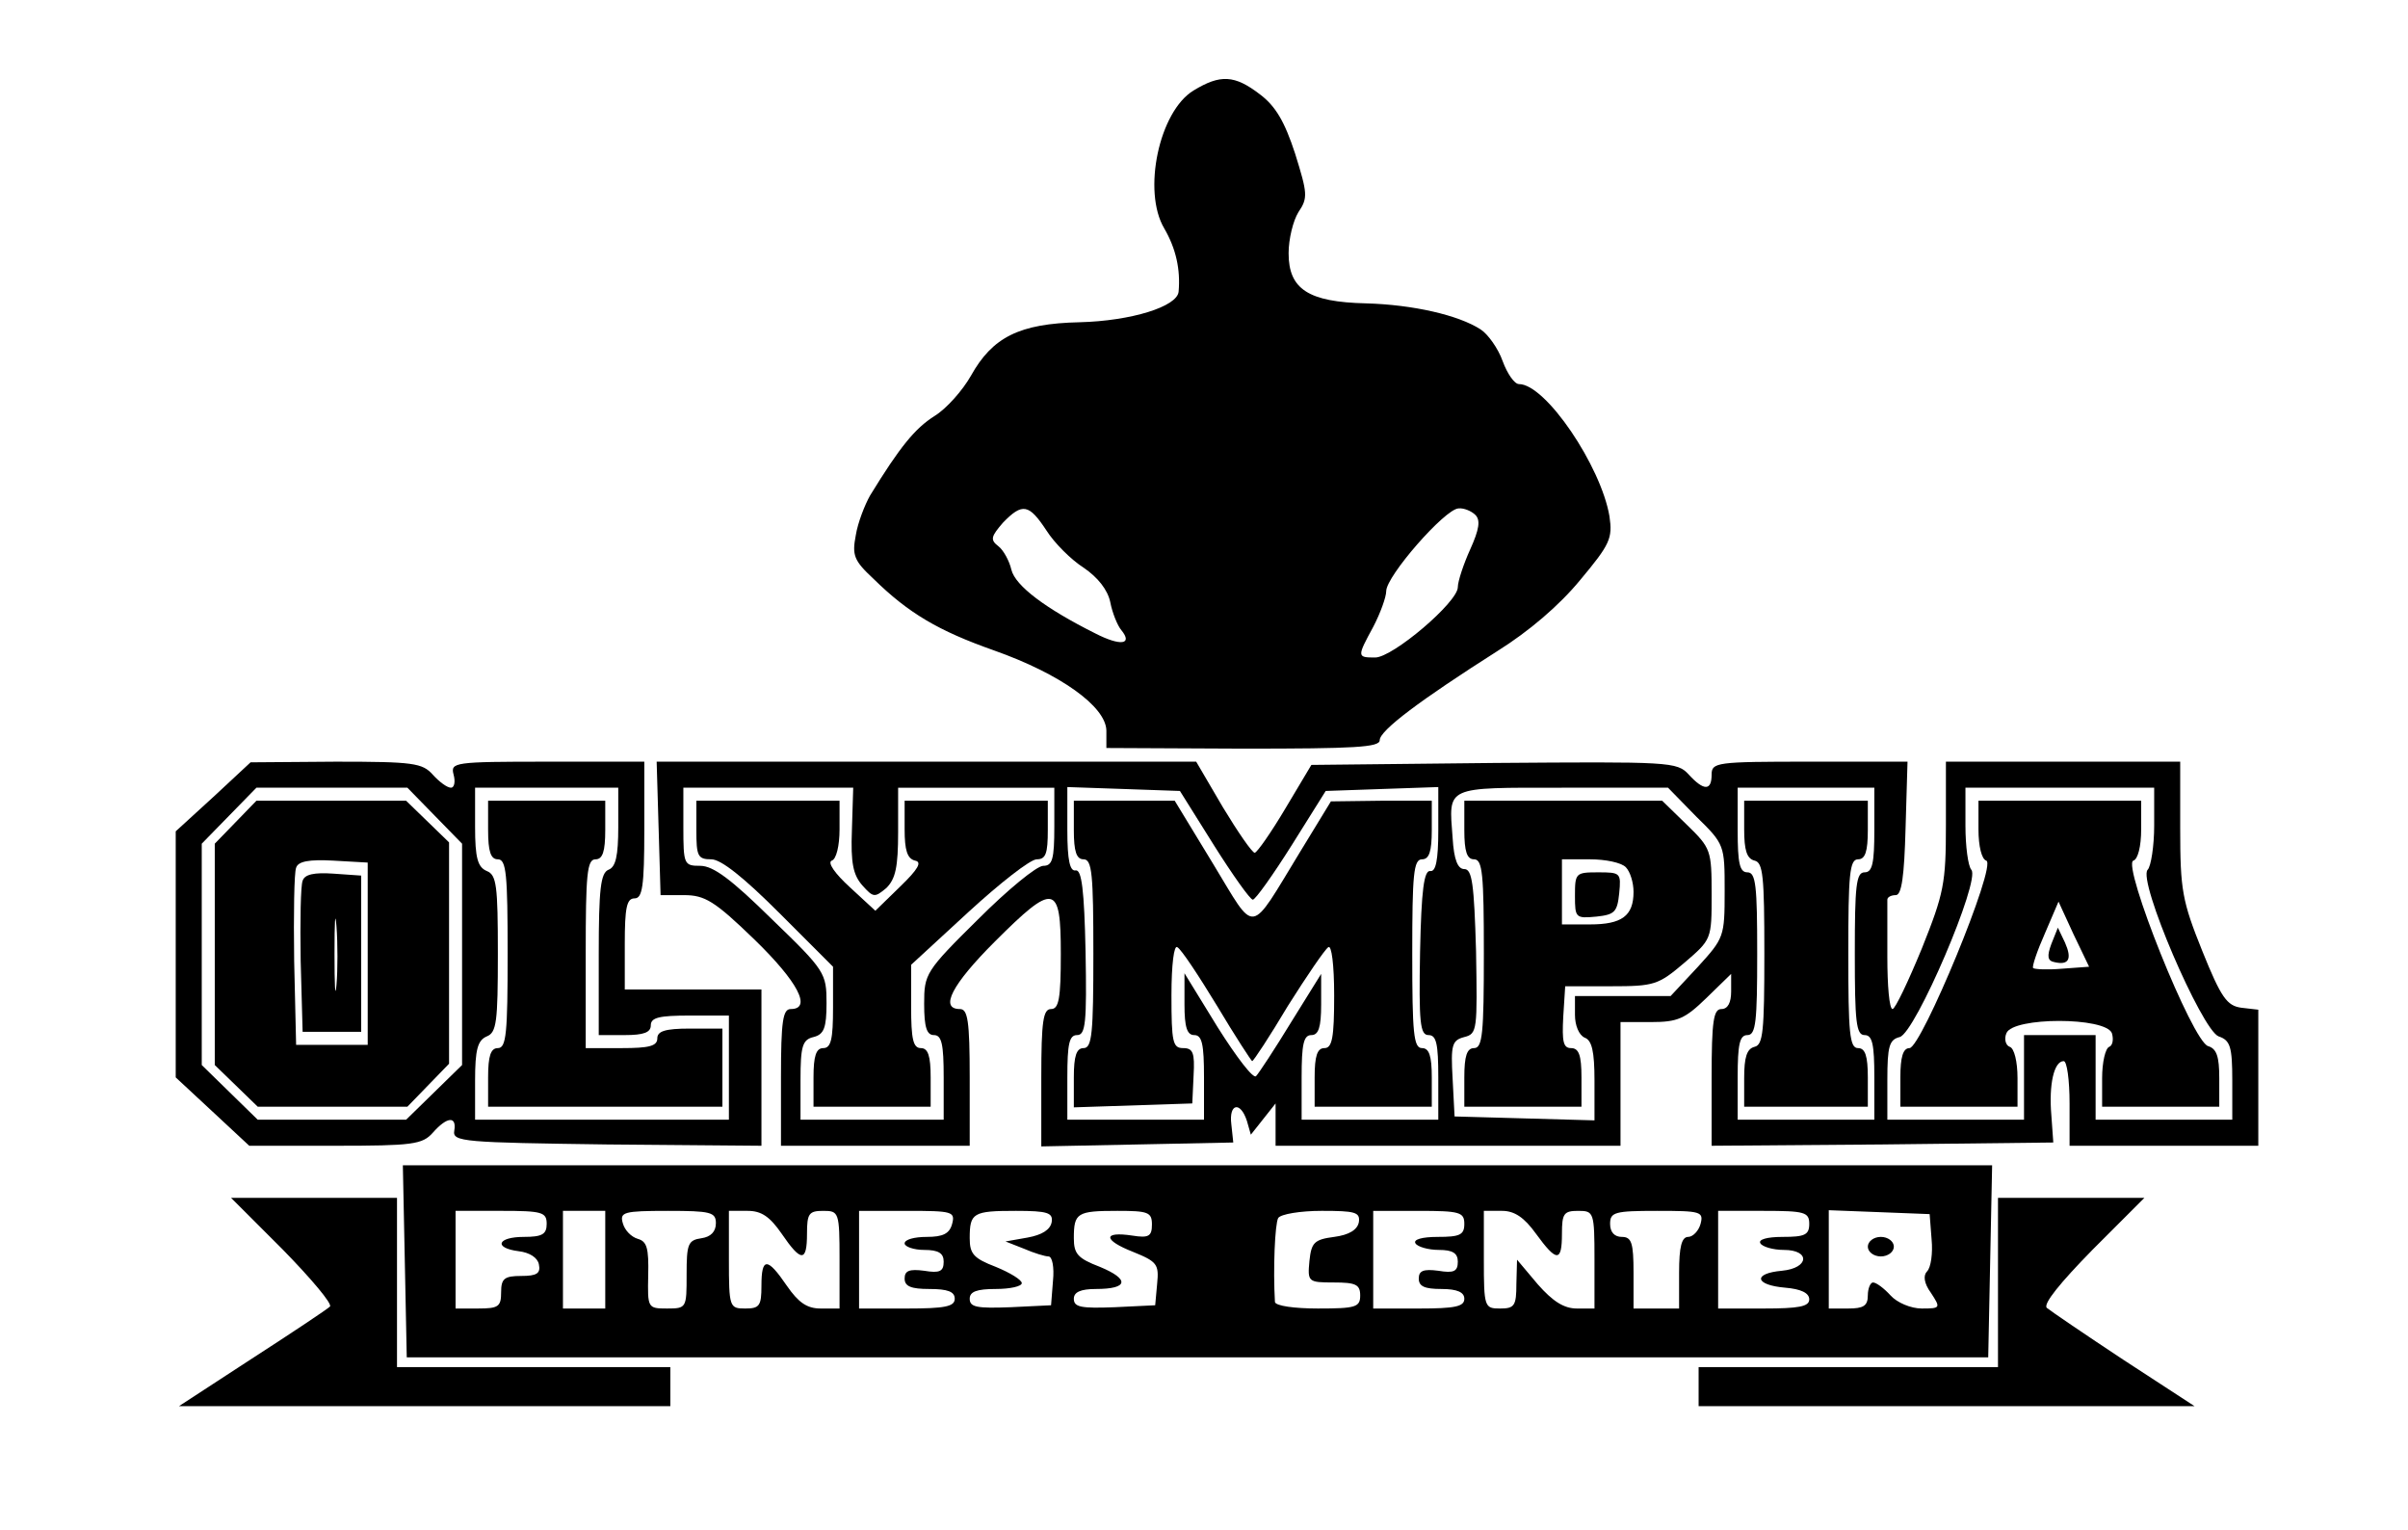 <?xml version="1.0" standalone="no"?>
<!DOCTYPE svg PUBLIC "-//W3C//DTD SVG 20010904//EN"
 "http://www.w3.org/TR/2001/REC-SVG-20010904/DTD/svg10.dtd">
<svg version="1.0" xmlns="http://www.w3.org/2000/svg"
 width="370pt" height="235pt" viewBox="0 0 370 235"
 preserveAspectRatio="xMidYMid meet">

<g transform="translate(0,235) scale(0.1,-0.1)"
fill="#000000" stroke="none">
<path d="M1834 2211 c-53 -32 -79 -155 -45 -212 18 -31 25 -63 22 -97 -2 -23
-73 -45 -152 -47 -93 -2 -134 -23 -167 -82 -13 -23 -38 -51 -56 -62 -30 -19
-53 -47 -99 -122 -8 -14 -19 -42 -22 -61 -6 -31 -3 -39 27 -67 54 -53 100 -80
185 -110 102 -36 172 -86 173 -123 l0 -27 210 -1 c172 0 210 2 210 13 0 15 63
62 181 137 48 30 95 70 127 109 46 55 50 64 45 98 -13 77 -98 203 -139 203 -7
0 -18 16 -25 35 -7 20 -23 42 -34 49 -34 22 -104 38 -176 40 -89 2 -119 22
-119 77 0 22 7 50 15 63 15 22 14 29 -5 90 -16 49 -30 73 -54 91 -39 30 -61
31 -102 6z m-226 -676 c12 -19 38 -45 57 -57 22 -15 37 -34 41 -53 3 -16 11
-36 17 -43 18 -22 -1 -25 -40 -5 -76 38 -123 73 -129 98 -3 13 -12 30 -20 36
-13 10 -11 15 7 36 30 31 40 29 67 -12z m659 24 c8 -8 6 -22 -8 -53 -10 -22
-19 -49 -19 -58 0 -23 -100 -108 -127 -108 -28 0 -28 1 -3 47 11 21 20 46 20
55 0 23 90 126 111 127 8 1 20 -4 26 -10z"/>
<path d="M328 1126 l-58 -53 0 -189 0 -189 56 -52 57 -53 132 0 c119 0 134 2
150 20 22 25 37 26 33 3 -3 -17 15 -18 235 -21 l237 -2 0 120 0 120 -105 0
-105 0 0 70 c0 56 3 70 15 70 12 0 15 18 15 105 l0 105 -149 0 c-144 0 -149
-1 -144 -20 3 -11 1 -20 -4 -20 -6 0 -18 9 -28 20 -16 18 -30 20 -149 20
l-131 -1 -57 -53z m340 -29 l42 -43 0 -170 0 -170 -43 -42 -43 -42 -114 0
-114 0 -43 42 -43 42 0 170 0 170 42 43 42 43 116 0 116 0 42 -43z m282 -17
c0 -45 -4 -62 -15 -66 -12 -5 -15 -29 -15 -130 l0 -124 40 0 c29 0 40 4 40 15
0 12 13 15 60 15 l60 0 0 -80 0 -80 -195 0 -195 0 0 60 c0 48 4 62 18 68 15 6
17 22 17 127 0 105 -2 121 -17 127 -14 6 -18 20 -18 68 l0 60 110 0 110 0 0
-60z"/>
<path d="M362 1087 l-32 -33 0 -170 0 -170 33 -32 33 -32 115 0 115 0 32 33
32 33 0 170 0 170 -33 32 -33 32 -115 0 -115 0 -32 -33z m203 -202 l0 -140
-55 0 -55 0 -3 129 c-1 72 0 136 3 143 3 10 20 13 57 11 l53 -3 0 -140z"/>
<path d="M465 997 c-3 -7 -4 -62 -3 -123 l3 -109 45 0 45 0 0 120 0 120 -43 3
c-29 2 -44 -1 -47 -11z m52 -160 c-2 -23 -3 -1 -3 48 0 50 1 68 3 42 2 -26 2
-67 0 -90z"/>
<path d="M750 1075 c0 -33 4 -45 15 -45 13 0 15 -23 15 -145 0 -122 -2 -145
-15 -145 -11 0 -15 -12 -15 -45 l0 -45 180 0 180 0 0 60 0 60 -50 0 c-38 0
-50 -4 -50 -15 0 -12 -13 -15 -55 -15 l-55 0 0 145 c0 122 2 145 15 145 11 0
15 12 15 45 l0 45 -90 0 -90 0 0 -45z"/>
<path d="M1012 1078 l3 -103 36 0 c32 0 47 -9 108 -68 67 -65 89 -107 56 -107
-12 0 -15 -18 -15 -105 l0 -105 145 0 145 0 0 105 c0 87 -3 105 -15 105 -32 0
-12 38 53 103 92 92 102 90 102 -18 0 -69 -3 -85 -15 -85 -12 0 -15 -18 -15
-105 l0 -106 148 3 147 3 -3 28 c-4 32 14 36 24 5 l6 -21 19 24 19 24 0 -32 0
-33 265 0 265 0 0 95 0 95 47 0 c41 0 52 5 85 37 l38 37 0 -27 c0 -17 -5 -27
-15 -27 -12 0 -15 -18 -15 -105 l0 -105 262 2 263 3 -3 42 c-4 47 4 83 19 83
5 0 9 -29 9 -65 l0 -65 145 0 145 0 0 104 0 105 -26 3 c-22 3 -31 15 -60 87
-31 77 -34 94 -34 188 l0 103 -180 0 -180 0 0 -97 c0 -90 -3 -105 -37 -190
-21 -51 -41 -93 -45 -93 -5 0 -8 36 -8 80 0 44 0 83 0 88 0 4 6 7 13 7 9 0 13
29 15 103 l3 102 -151 0 c-143 0 -150 -1 -150 -20 0 -25 -12 -25 -35 0 -18 20
-29 20 -299 18 l-281 -3 -40 -67 c-22 -37 -43 -67 -47 -68 -4 0 -26 32 -49 70
l-41 70 -414 0 -415 0 3 -102z m297 -3 c-2 -51 2 -69 16 -85 17 -19 19 -19 37
-4 14 14 18 32 18 86 l0 68 120 0 120 0 0 -60 c0 -50 -3 -60 -17 -60 -10 0
-55 -37 -100 -82 -81 -80 -83 -84 -83 -130 0 -36 4 -48 15 -48 12 0 15 -14 15
-65 l0 -65 -110 0 -110 0 0 61 c0 52 3 62 20 66 16 4 20 14 20 52 0 46 -2 50
-84 129 -62 61 -90 82 -110 82 -25 0 -26 2 -26 60 l0 60 131 0 130 0 -2 -65z
m556 -23 c29 -46 56 -84 60 -84 4 0 31 38 60 84 l52 83 86 3 87 3 0 -66 c0
-47 -4 -64 -12 -63 -10 2 -14 -29 -16 -124 -2 -109 0 -128 13 -128 12 0 15
-13 15 -65 l0 -65 -105 0 -105 0 0 65 c0 51 3 65 15 65 11 0 15 12 15 47 l0
47 -46 -74 c-25 -41 -50 -79 -54 -83 -4 -5 -30 29 -59 75 l-51 83 0 -48 c0
-35 4 -47 15 -47 12 0 15 -14 15 -65 l0 -65 -105 0 -105 0 0 65 c0 52 3 65 15
65 13 0 15 19 13 128 -2 95 -6 126 -15 125 -9 -2 -13 15 -13 62 l0 66 87 -3
86 -3 52 -83z m741 44 c44 -43 44 -44 44 -115 0 -70 -1 -72 -41 -116 l-42 -45
-73 0 -74 0 0 -29 c0 -16 6 -31 15 -35 11 -4 15 -21 15 -66 l0 -61 -107 3
-108 3 -3 58 c-3 52 -1 59 18 64 20 5 20 11 18 132 -3 103 -6 126 -18 126 -10
0 -16 14 -18 48 -6 80 -13 77 169 77 l162 0 43 -44z m274 -21 c0 -51 -3 -65
-15 -65 -13 0 -15 -21 -15 -125 0 -104 2 -125 15 -125 12 0 15 -14 15 -65 l0
-65 -105 0 -105 0 0 65 c0 51 3 65 15 65 13 0 15 21 15 125 0 104 -2 125 -15
125 -12 0 -15 14 -15 65 l0 65 105 0 105 0 0 -65z m430 7 c0 -32 -5 -63 -10
-68 -16 -16 83 -246 109 -256 18 -6 21 -16 21 -68 l0 -60 -105 0 -105 0 0 65
0 65 -55 0 -55 0 0 -65 0 -65 -105 0 -105 0 0 61 c0 52 3 62 19 66 24 6 125
242 110 257 -5 6 -9 36 -9 68 l0 58 145 0 145 0 0 -58z"/>
<path d="M1070 1075 c0 -40 2 -45 23 -45 15 0 50 -28 105 -83 l82 -82 0 -63
c0 -48 -3 -62 -15 -62 -11 0 -15 -12 -15 -45 l0 -45 90 0 90 0 0 45 c0 33 -4
45 -15 45 -12 0 -15 14 -15 64 l0 64 88 81 c48 44 95 81 105 81 14 0 17 9 17
45 l0 45 -110 0 -110 0 0 -44 c0 -32 4 -45 16 -48 11 -2 5 -13 -23 -40 l-38
-37 -39 36 c-23 21 -35 38 -28 41 7 2 12 23 12 48 l0 44 -110 0 -110 0 0 -45z"/>
<path d="M1650 1075 c0 -33 4 -45 15 -45 13 0 15 -23 15 -145 0 -122 -2 -145
-15 -145 -11 0 -15 -12 -15 -45 l0 -46 91 3 91 3 2 43 c2 35 -1 42 -16 42 -16
0 -18 9 -18 81 0 48 4 78 9 74 6 -3 33 -44 61 -90 28 -47 53 -85 54 -85 2 0
27 38 55 85 29 46 57 87 62 90 5 4 9 -27 9 -74 0 -65 -3 -81 -15 -81 -11 0
-15 -12 -15 -45 l0 -45 90 0 90 0 0 45 c0 33 -4 45 -15 45 -13 0 -15 23 -15
145 0 122 2 145 15 145 11 0 15 12 15 45 l0 45 -77 0 -78 -1 -47 -77 c-80
-131 -67 -129 -134 -19 l-59 97 -77 0 -78 0 0 -45z"/>
<path d="M2250 1075 c0 -33 4 -45 15 -45 13 0 15 -23 15 -145 0 -122 -2 -145
-15 -145 -11 0 -15 -12 -15 -45 l0 -45 90 0 90 0 0 45 c0 34 -4 45 -16 45 -12
0 -14 10 -12 48 l3 47 70 0 c67 0 73 2 113 36 42 36 42 36 42 105 0 68 -1 71
-38 107 l-38 37 -152 0 -152 0 0 -45z m248 -57 c7 -7 12 -24 12 -38 0 -37 -18
-50 -67 -50 l-43 0 0 50 0 50 43 0 c24 0 48 -5 55 -12z"/>
<path d="M2420 974 c0 -34 1 -35 33 -32 28 3 32 7 35 36 3 31 2 32 -32 32 -35
0 -36 -1 -36 -36z"/>
<path d="M2680 1076 c0 -32 4 -45 16 -48 13 -3 15 -24 15 -143 0 -119 -2 -140
-15 -143 -12 -3 -16 -16 -16 -48 l0 -44 95 0 95 0 0 45 c0 33 -4 45 -15 45
-13 0 -15 23 -15 145 0 122 2 145 15 145 11 0 15 12 15 45 l0 45 -95 0 -95 0
0 -44z"/>
<path d="M3040 1076 c0 -26 5 -46 12 -48 17 -6 -100 -288 -118 -288 -10 0 -14
-14 -14 -45 l0 -45 90 0 90 0 0 44 c0 25 -5 46 -12 48 -6 2 -9 12 -5 21 10 25
152 25 162 0 3 -10 1 -19 -4 -21 -6 -2 -11 -24 -11 -48 l0 -44 90 0 90 0 0 44
c0 33 -4 45 -17 49 -24 6 -133 279 -115 285 7 2 12 22 12 48 l0 44 -125 0
-125 0 0 -44z m129 -214 c-23 -2 -43 -1 -45 1 -2 2 6 26 18 53 l21 49 23 -50
24 -50 -41 -3z"/>
<path d="M3152 900 c-7 -19 -6 -26 5 -28 22 -5 27 5 16 30 l-11 23 -10 -25z"/>
<path d="M622 413 l3 -148 1215 0 1215 0 3 148 3 147 -1221 0 -1221 0 3 -147z
m218 57 c0 -16 -7 -20 -35 -20 -41 0 -47 -17 -8 -22 17 -2 29 -10 31 -20 3
-14 -3 -18 -27 -18 -26 0 -31 -4 -31 -25 0 -22 -4 -25 -35 -25 l-35 0 0 75 0
75 70 0 c63 0 70 -2 70 -20z m90 -55 l0 -75 -32 0 -33 0 0 75 0 75 33 0 32 0
0 -75z m170 56 c0 -13 -8 -21 -22 -23 -21 -3 -23 -9 -23 -56 0 -51 0 -52 -30
-52 -30 0 -30 1 -29 51 1 42 -2 52 -16 56 -10 3 -20 13 -23 24 -5 17 1 19 69
19 66 0 74 -2 74 -19z m101 -16 c30 -44 39 -44 39 0 0 31 3 35 25 35 24 0 25
-2 25 -75 l0 -75 -29 0 c-21 0 -34 9 -52 35 -30 44 -39 44 -39 0 0 -31 -3 -35
-25 -35 -24 0 -25 2 -25 75 l0 75 29 0 c21 0 34 -9 52 -35z m262 15 c-4 -15
-14 -20 -39 -20 -19 0 -34 -4 -34 -10 0 -5 14 -10 30 -10 22 0 30 -5 30 -18 0
-15 -6 -18 -30 -14 -23 3 -30 0 -30 -12 0 -12 10 -16 38 -16 28 0 39 -4 39
-15 0 -12 -15 -15 -74 -15 l-73 0 0 75 0 75 74 0 c69 0 74 -1 69 -20z m153 3
c-2 -12 -15 -20 -37 -24 l-34 -6 28 -11 c16 -7 33 -12 38 -12 6 0 9 -17 7 -37
l-3 -38 -62 -3 c-52 -2 -63 0 -63 13 0 11 11 15 40 15 22 0 40 4 40 9 0 5 -18
16 -40 25 -34 13 -40 20 -40 44 0 39 5 42 71 42 49 0 57 -3 55 -17z m154 -4
c0 -18 -5 -21 -30 -17 -46 7 -45 -7 1 -25 37 -15 40 -19 37 -49 l-3 -33 -62
-3 c-52 -2 -63 0 -63 13 0 10 10 15 34 15 50 0 52 15 6 34 -34 13 -40 20 -40
44 0 39 5 42 67 42 47 0 53 -2 53 -21z m318 4 c-2 -12 -15 -20 -38 -23 -31 -4
-35 -9 -38 -37 -3 -32 -2 -33 37 -33 34 0 41 -3 41 -20 0 -18 -7 -20 -65 -20
-36 0 -65 4 -66 10 -3 51 0 120 5 129 4 6 34 11 67 11 51 0 59 -2 57 -17z
m162 -3 c0 -17 -7 -20 -41 -20 -24 0 -38 -4 -34 -10 3 -5 19 -10 36 -10 21 0
29 -5 29 -18 0 -15 -6 -18 -30 -14 -23 3 -30 0 -30 -12 0 -12 9 -16 35 -16 24
0 35 -5 35 -15 0 -12 -14 -15 -70 -15 l-70 0 0 75 0 75 70 0 c63 0 70 -2 70
-20z m110 -15 c32 -44 40 -44 40 0 0 31 3 35 25 35 24 0 25 -2 25 -75 l0 -75
-27 0 c-20 0 -37 11 -60 37 l-32 38 -1 -37 c0 -34 -3 -38 -25 -38 -24 0 -25 2
-25 75 l0 75 28 0 c19 0 34 -10 52 -35z m253 15 c-3 -11 -12 -20 -19 -20 -10
0 -14 -15 -14 -55 l0 -55 -35 0 -35 0 0 55 c0 46 -3 55 -18 55 -11 0 -18 7
-18 20 0 18 7 20 72 20 67 0 72 -1 67 -20z m167 0 c0 -17 -7 -20 -41 -20 -24
0 -38 -4 -34 -10 3 -5 19 -10 36 -10 41 0 39 -28 -3 -32 -45 -4 -42 -22 5 -26
24 -2 37 -8 37 -18 0 -11 -16 -14 -70 -14 l-70 0 0 75 0 75 70 0 c63 0 70 -2
70 -20z m188 -24 c2 -21 -1 -43 -7 -49 -6 -6 -5 -18 6 -33 15 -23 15 -24 -14
-24 -17 0 -38 9 -48 20 -10 11 -22 20 -27 20 -4 0 -8 -9 -8 -20 0 -16 -7 -20
-30 -20 l-30 0 0 75 0 76 78 -3 77 -3 3 -39z"/>
<path d="M2870 435 c0 -8 9 -15 20 -15 11 0 20 7 20 15 0 8 -9 15 -20 15 -11
0 -20 -7 -20 -15z"/>
<path d="M435 430 c43 -44 76 -83 72 -87 -4 -4 -58 -40 -120 -80 l-112 -73
378 0 377 0 0 30 0 30 -210 0 -210 0 0 130 0 130 -127 0 -128 0 80 -80z"/>
<path d="M3070 380 l0 -130 -230 0 -230 0 0 -30 0 -30 381 0 381 0 -109 71
c-59 39 -112 75 -118 80 -6 6 21 39 70 89 l80 80 -113 0 -112 0 0 -130z"/>
</g>
</svg>
